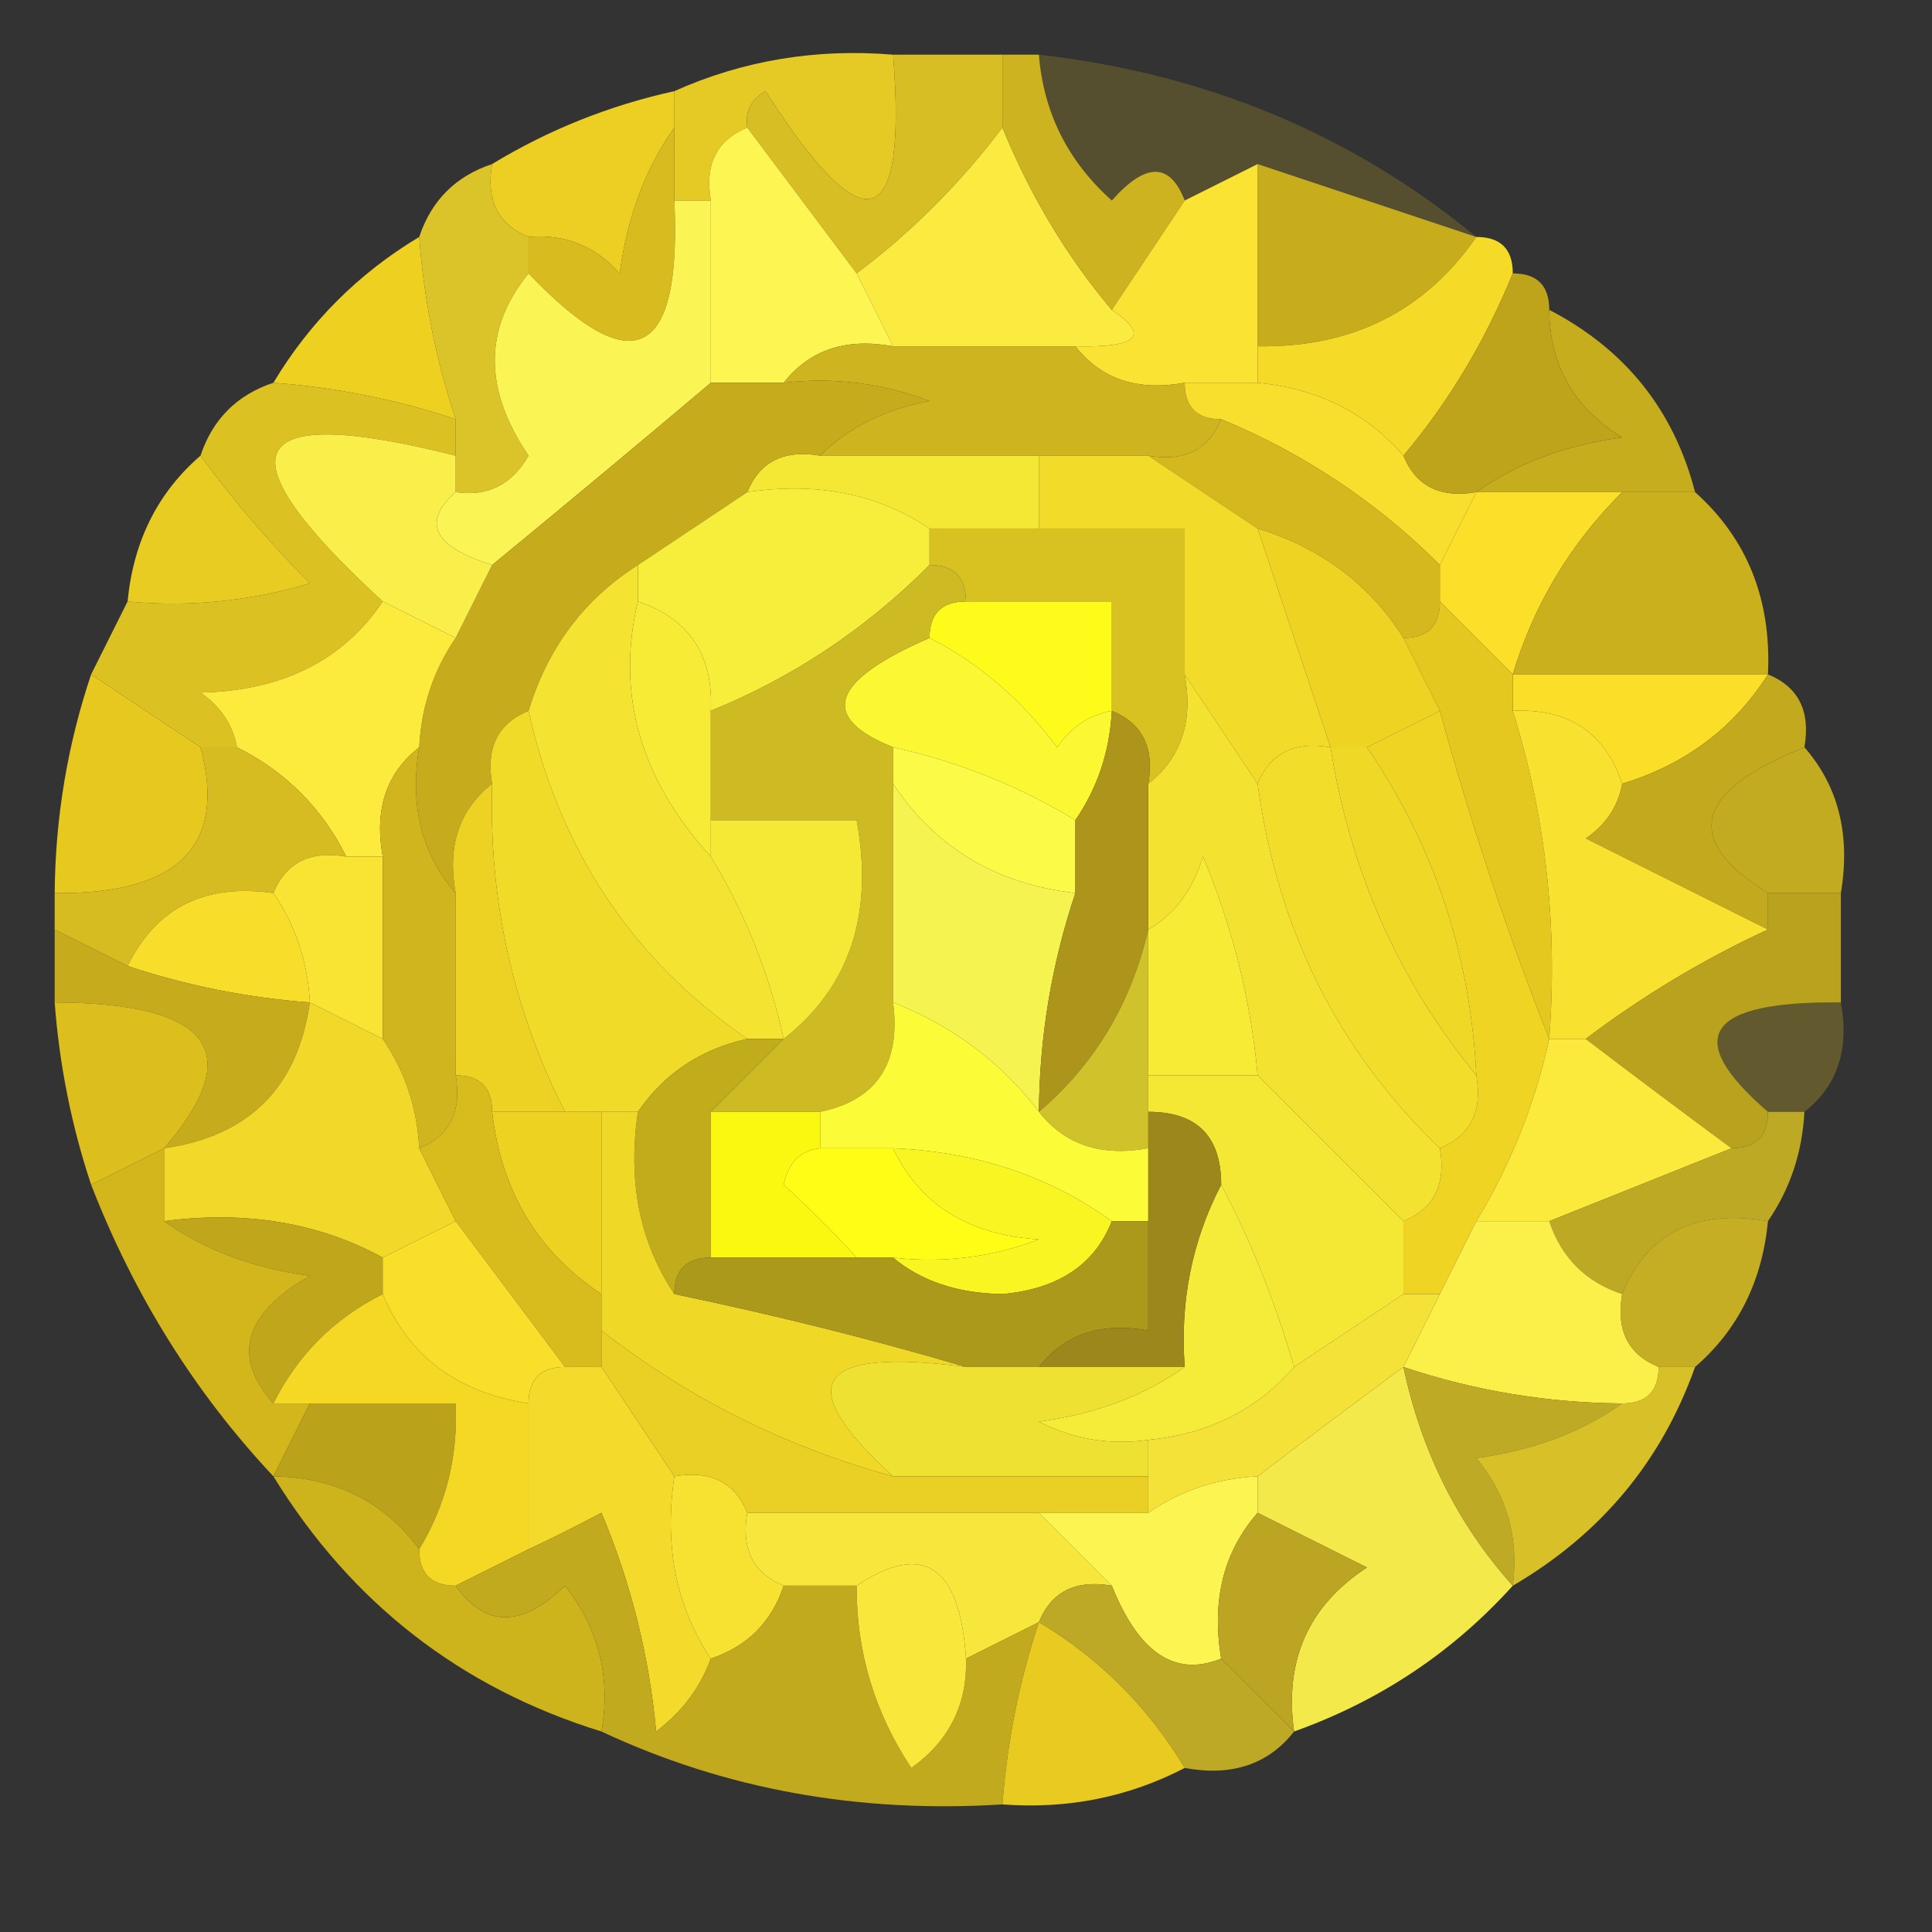 <?xml version="1.0" encoding="UTF-8"?>
<!DOCTYPE svg PUBLIC "-//W3C//DTD SVG 1.1//EN" "http://www.w3.org/Graphics/SVG/1.1/DTD/svg11.dtd">
<svg xmlns="http://www.w3.org/2000/svg" version="1.1" width="53px" height="53px" style="shape-rendering:geometricPrecision; text-rendering:geometricPrecision; image-rendering:optimizeQuality; fill-rule:evenodd; clip-rule:evenodd" xmlns:xlink="http://www.w3.org/1999/xlink">
<rect width="100%" height="100%" fill="#333333" stroke="none"/>
<g><path style="opacity:1" fill="#e5c924" d="M 24.5,1.5 C 24.89,6.422 23.723,6.756 21,2.5C 20.601,2.728 20.435,3.062 20.5,3.5C 19.662,3.842 19.328,4.508 19.5,5.5C 19.167,5.5 18.833,5.5 18.5,5.5C 18.5,4.833 18.5,4.167 18.5,3.5C 18.5,3.167 18.5,2.833 18.5,2.5C 20.379,1.659 22.379,1.325 24.5,1.5 Z"/></g>
<g><path style="opacity:0.204" fill="#d8bd1e" d="M 28.5,1.5 C 33.087,2.021 37.087,3.688 40.5,6.5C 38.5,5.833 36.5,5.167 34.5,4.5C 33.833,4.833 33.167,5.167 32.5,5.5C 32.095,4.45 31.429,4.45 30.5,5.5C 29.295,4.423 28.628,3.09 28.5,1.5 Z"/></g>
<g><path style="opacity:1" fill="#eccf22" d="M 18.5,2.5 C 18.5,2.833 18.5,3.167 18.5,3.5C 17.71,4.609 17.21,5.942 17,7.5C 16.329,6.748 15.496,6.414 14.5,6.5C 13.662,6.158 13.328,5.492 13.5,4.5C 15.05,3.559 16.716,2.893 18.5,2.5 Z"/></g>
<g><path style="opacity:1" fill="#d7be24" d="M 24.5,1.5 C 25.5,1.5 26.5,1.5 27.5,1.5C 27.5,2.167 27.5,2.833 27.5,3.5C 26.333,5.041 25,6.375 23.5,7.5C 22.5,6.167 21.5,4.833 20.5,3.5C 20.435,3.062 20.601,2.728 21,2.5C 23.723,6.756 24.89,6.422 24.5,1.5 Z"/></g>
<g><path style="opacity:1" fill="#c7ad1c" d="M 34.5,4.5 C 36.5,5.167 38.5,5.833 40.5,6.5C 39.089,8.539 37.089,9.539 34.5,9.5C 34.5,7.833 34.5,6.167 34.5,4.5 Z"/></g>
<g><path style="opacity:1" fill="#fbeb40" d="M 27.5,3.5 C 28.263,5.368 29.263,7.035 30.5,8.5C 31.557,9.206 31.224,9.539 29.5,9.5C 27.833,9.5 26.167,9.5 24.5,9.5C 24.167,8.833 23.833,8.167 23.5,7.5C 25,6.375 26.333,5.041 27.5,3.5 Z"/></g>
<g><path style="opacity:1" fill="#cdb31f" d="M 27.5,1.5 C 27.833,1.5 28.167,1.5 28.5,1.5C 28.628,3.09 29.295,4.423 30.5,5.5C 31.429,4.45 32.095,4.45 32.5,5.5C 31.833,6.5 31.167,7.5 30.5,8.5C 29.263,7.035 28.263,5.368 27.5,3.5C 27.5,2.833 27.5,2.167 27.5,1.5 Z"/></g>
<g><path style="opacity:1" fill="#d8bb1e" d="M 18.5,3.5 C 18.5,4.167 18.5,4.833 18.5,5.5C 18.702,9.845 17.369,10.512 14.5,7.5C 14.5,7.167 14.5,6.833 14.5,6.5C 15.496,6.414 16.329,6.748 17,7.5C 17.21,5.942 17.71,4.609 18.5,3.5 Z"/></g>
<g><path style="opacity:1" fill="#fae332" d="M 34.5,4.5 C 34.5,6.167 34.5,7.833 34.5,9.5C 34.5,9.833 34.5,10.167 34.5,10.5C 33.833,10.5 33.167,10.5 32.5,10.5C 31.209,10.737 30.209,10.404 29.5,9.5C 31.224,9.539 31.557,9.206 30.5,8.5C 31.167,7.5 31.833,6.5 32.5,5.5C 33.167,5.167 33.833,4.833 34.5,4.5 Z"/></g>
<g><path style="opacity:1" fill="#eed021" d="M 11.5,6.5 C 11.629,8.216 11.962,9.883 12.5,11.5C 10.883,10.962 9.216,10.629 7.5,10.5C 8.5,8.833 9.833,7.5 11.5,6.5 Z"/></g>
<g><path style="opacity:1" fill="#fdf551" d="M 20.5,3.5 C 21.5,4.833 22.5,6.167 23.5,7.5C 23.833,8.167 24.167,8.833 24.5,9.5C 23.209,9.263 22.209,9.596 21.5,10.5C 20.833,10.5 20.167,10.5 19.5,10.5C 19.5,8.833 19.5,7.167 19.5,5.5C 19.328,4.508 19.662,3.842 20.5,3.5 Z"/></g>
<g><path style="opacity:1" fill="#dac42a" d="M 13.5,4.5 C 13.328,5.492 13.662,6.158 14.5,6.5C 14.5,6.833 14.5,7.167 14.5,7.5C 13.265,9.017 13.265,10.684 14.5,12.5C 14.043,13.297 13.376,13.631 12.5,13.5C 12.5,13.167 12.5,12.833 12.5,12.5C 12.5,12.167 12.5,11.833 12.5,11.5C 11.962,9.883 11.629,8.216 11.5,6.5C 11.833,5.5 12.5,4.833 13.5,4.5 Z"/></g>
<g><path style="opacity:1" fill="#faf454" d="M 18.5,5.5 C 18.833,5.5 19.167,5.5 19.5,5.5C 19.5,7.167 19.5,8.833 19.5,10.5C 17.54,12.156 15.54,13.823 13.5,15.5C 11.895,14.994 11.561,14.327 12.5,13.5C 13.376,13.631 14.043,13.297 14.5,12.5C 13.265,10.684 13.265,9.017 14.5,7.5C 17.369,10.512 18.702,9.845 18.5,5.5 Z"/></g>
<g><path style="opacity:0.91" fill="#d3b81c" d="M 42.5,8.5 C 44.587,9.585 45.92,11.251 46.5,13.5C 45.833,13.5 45.167,13.5 44.5,13.5C 43.167,13.5 41.833,13.5 40.5,13.5C 41.608,12.71 42.942,12.21 44.5,12C 43.177,11.184 42.511,10.017 42.5,8.5 Z"/></g>
<g><path style="opacity:1" fill="#ceb520" d="M 21.5,10.5 C 22.209,9.596 23.209,9.263 24.5,9.5C 26.167,9.5 27.833,9.5 29.5,9.5C 30.209,10.404 31.209,10.737 32.5,10.5C 32.5,11.167 32.833,11.5 33.5,11.5C 33.158,12.338 32.492,12.672 31.5,12.5C 30.5,12.5 29.5,12.5 28.5,12.5C 26.5,12.5 24.5,12.5 22.5,12.5C 23.262,11.732 24.262,11.232 25.5,11C 24.207,10.51 22.873,10.343 21.5,10.5 Z"/></g>
<g><path style="opacity:1" fill="#f8df2d" d="M 32.5,10.5 C 33.167,10.5 33.833,10.5 34.5,10.5C 36.153,10.66 37.486,11.326 38.5,12.5C 38.842,13.338 39.508,13.672 40.5,13.5C 40.167,14.167 39.833,14.833 39.5,15.5C 37.772,13.774 35.772,12.441 33.5,11.5C 32.833,11.5 32.5,11.167 32.5,10.5 Z"/></g>
<g><path style="opacity:1" fill="#f5da28" d="M 40.5,6.5 C 41.167,6.5 41.5,6.833 41.5,7.5C 40.737,9.368 39.737,11.035 38.5,12.5C 37.486,11.326 36.153,10.66 34.5,10.5C 34.5,10.167 34.5,9.833 34.5,9.5C 37.089,9.539 39.089,8.539 40.5,6.5 Z"/></g>
<g><path style="opacity:1" fill="#dbc122" d="M 7.5,10.5 C 9.216,10.629 10.883,10.962 12.5,11.5C 12.5,11.833 12.5,12.167 12.5,12.5C 6.652,11.024 5.986,12.357 10.5,16.5C 9.411,18.117 7.744,18.95 5.5,19C 6.056,19.383 6.389,19.883 6.5,20.5C 6.167,20.5 5.833,20.5 5.5,20.5C 4.5,19.833 3.5,19.167 2.5,18.5C 2.833,17.833 3.167,17.167 3.5,16.5C 5.199,16.66 6.866,16.494 8.5,16C 7.364,14.855 6.364,13.688 5.5,12.5C 5.833,11.5 6.5,10.833 7.5,10.5 Z"/></g>
<g><path style="opacity:1" fill="#bda41b" d="M 41.5,7.5 C 42.167,7.5 42.5,7.833 42.5,8.5C 42.511,10.017 43.177,11.184 44.5,12C 42.942,12.21 41.608,12.71 40.5,13.5C 39.508,13.672 38.842,13.338 38.5,12.5C 39.737,11.035 40.737,9.368 41.5,7.5 Z"/></g>
<g><path style="opacity:1" fill="#f5e835" d="M 20.5,13.5 C 20.842,12.662 21.508,12.328 22.5,12.5C 24.5,12.5 26.5,12.5 28.5,12.5C 28.5,13.167 28.5,13.833 28.5,14.5C 27.5,14.5 26.5,14.5 25.5,14.5C 24.081,13.549 22.415,13.216 20.5,13.5 Z"/></g>
<g><path style="opacity:1" fill="#d4b81d" d="M 33.5,11.5 C 35.772,12.441 37.772,13.774 39.5,15.5C 39.5,15.833 39.5,16.167 39.5,16.5C 39.5,17.167 39.167,17.5 38.5,17.5C 37.564,16.026 36.23,15.026 34.5,14.5C 33.5,13.833 32.5,13.167 31.5,12.5C 32.492,12.672 33.158,12.338 33.5,11.5 Z"/></g>
<g><path style="opacity:1" fill="#c6ac1c" d="M 19.5,10.5 C 20.167,10.5 20.833,10.5 21.5,10.5C 22.873,10.343 24.207,10.51 25.5,11C 24.262,11.232 23.262,11.732 22.5,12.5C 21.508,12.328 20.842,12.662 20.5,13.5C 19.5,14.167 18.5,14.833 17.5,15.5C 16.026,16.436 15.026,17.77 14.5,19.5C 13.662,19.842 13.328,20.508 13.5,21.5C 12.596,22.209 12.263,23.209 12.5,24.5C 11.566,23.432 11.232,22.099 11.5,20.5C 11.557,19.391 11.89,18.391 12.5,17.5C 12.833,16.833 13.167,16.167 13.5,15.5C 15.54,13.823 17.54,12.156 19.5,10.5 Z"/></g>
<g><path style="opacity:1" fill="#fbdf28" d="M 40.5,13.5 C 41.833,13.5 43.167,13.5 44.5,13.5C 43.075,14.922 42.075,16.589 41.5,18.5C 40.833,17.833 40.167,17.167 39.5,16.5C 39.5,16.167 39.5,15.833 39.5,15.5C 39.833,14.833 40.167,14.167 40.5,13.5 Z"/></g>
<g><path style="opacity:1" fill="#faef4a" d="M 12.5,12.5 C 12.5,12.833 12.5,13.167 12.5,13.5C 11.561,14.327 11.895,14.994 13.5,15.5C 13.167,16.167 12.833,16.833 12.5,17.5C 11.833,17.167 11.167,16.833 10.5,16.5C 5.986,12.357 6.652,11.024 12.5,12.5 Z"/></g>
<g><path style="opacity:1" fill="#f6ee3a" d="M 20.5,13.5 C 22.415,13.216 24.081,13.549 25.5,14.5C 25.5,14.833 25.5,15.167 25.5,15.5C 23.754,17.252 21.754,18.585 19.5,19.5C 19.573,17.973 18.906,16.973 17.5,16.5C 17.5,16.167 17.5,15.833 17.5,15.5C 18.5,14.833 19.5,14.167 20.5,13.5 Z"/></g>
<g><path style="opacity:1" fill="#d7c221" d="M 25.5,15.5 C 25.5,15.167 25.5,14.833 25.5,14.5C 26.5,14.5 27.5,14.5 28.5,14.5C 29.833,14.5 31.167,14.5 32.5,14.5C 32.5,15.833 32.5,17.167 32.5,18.5C 32.737,19.791 32.404,20.791 31.5,21.5C 31.672,20.508 31.338,19.842 30.5,19.5C 30.5,18.5 30.5,17.5 30.5,16.5C 29.167,16.5 27.833,16.5 26.5,16.5C 26.5,15.833 26.167,15.5 25.5,15.5 Z"/></g>
<g><path style="opacity:0.965" fill="#efd122" d="M 5.5,12.5 C 6.364,13.688 7.364,14.855 8.5,16C 6.866,16.494 5.199,16.66 3.5,16.5C 3.66,14.847 4.326,13.514 5.5,12.5 Z"/></g>
<g><path style="opacity:1" fill="#cab01d" d="M 44.5,13.5 C 45.167,13.5 45.833,13.5 46.5,13.5C 47.931,14.78 48.598,16.447 48.5,18.5C 46.167,18.5 43.833,18.5 41.5,18.5C 42.075,16.589 43.075,14.922 44.5,13.5 Z"/></g>
<g><path style="opacity:1" fill="#f2dc29" d="M 28.5,12.5 C 29.5,12.5 30.5,12.5 31.5,12.5C 32.5,13.167 33.5,13.833 34.5,14.5C 35.167,16.5 35.833,18.5 36.5,20.5C 35.508,20.328 34.842,20.662 34.5,21.5C 33.833,20.5 33.167,19.5 32.5,18.5C 32.5,17.167 32.5,15.833 32.5,14.5C 31.167,14.5 29.833,14.5 28.5,14.5C 28.5,13.833 28.5,13.167 28.5,12.5 Z"/></g>
<g><path style="opacity:1" fill="#f7eb35" d="M 17.5,16.5 C 18.906,16.973 19.573,17.973 19.5,19.5C 19.5,20.5 19.5,21.5 19.5,22.5C 19.5,22.833 19.5,23.167 19.5,23.5C 17.561,21.37 16.894,19.037 17.5,16.5 Z"/></g>
<g><path style="opacity:1" fill="#fefb1b" d="M 26.5,16.5 C 27.833,16.5 29.167,16.5 30.5,16.5C 30.5,17.5 30.5,18.5 30.5,19.5C 29.883,19.611 29.383,19.944 29,20.5C 28.015,19.186 26.848,18.186 25.5,17.5C 25.5,16.833 25.833,16.5 26.5,16.5 Z"/></g>
<g><path style="opacity:1" fill="#fcea3d" d="M 10.5,16.5 C 11.167,16.833 11.833,17.167 12.5,17.5C 11.89,18.391 11.557,19.391 11.5,20.5C 10.596,21.209 10.263,22.209 10.5,23.5C 10.167,23.5 9.833,23.5 9.5,23.5C 8.833,22.167 7.833,21.167 6.5,20.5C 6.389,19.883 6.056,19.383 5.5,19C 7.744,18.95 9.411,18.117 10.5,16.5 Z"/></g>
<g><path style="opacity:1" fill="#fbf833" d="M 25.5,17.5 C 26.848,18.186 28.015,19.186 29,20.5C 29.383,19.944 29.883,19.611 30.5,19.5C 30.443,20.609 30.11,21.609 29.5,22.5C 27.951,21.559 26.284,20.892 24.5,20.5C 22.45,19.678 22.784,18.678 25.5,17.5 Z"/></g>
<g><path style="opacity:1" fill="#efd323" d="M 34.5,14.5 C 36.23,15.026 37.564,16.026 38.5,17.5C 38.833,18.167 39.167,18.833 39.5,19.5C 38.833,19.833 38.167,20.167 37.5,20.5C 37.167,20.5 36.833,20.5 36.5,20.5C 35.833,18.5 35.167,16.5 34.5,14.5 Z"/></g>
<g><path style="opacity:1" fill="#fbde27" d="M 41.5,19.5 C 41.5,19.167 41.5,18.833 41.5,18.5C 43.833,18.5 46.167,18.5 48.5,18.5C 47.564,19.974 46.23,20.974 44.5,21.5C 44.027,20.094 43.027,19.427 41.5,19.5 Z"/></g>
<g><path style="opacity:1" fill="#efd424" d="M 39.5,19.5 C 40.36,22.632 41.36,25.632 42.5,28.5C 42.108,30.284 41.441,31.951 40.5,33.5C 40.167,34.167 39.833,34.833 39.5,35.5C 39.167,35.5 38.833,35.5 38.5,35.5C 38.5,34.833 38.5,34.167 38.5,33.5C 39.338,33.158 39.672,32.492 39.5,31.5C 40.338,31.158 40.672,30.492 40.5,29.5C 40.336,26.183 39.336,23.183 37.5,20.5C 38.167,20.167 38.833,19.833 39.5,19.5 Z"/></g>
<g><path style="opacity:1" fill="#e6c81e" d="M 2.5,18.5 C 3.5,19.167 4.5,19.833 5.5,20.5C 6.227,23.203 4.893,24.536 1.5,24.5C 1.517,22.435 1.85,20.435 2.5,18.5 Z"/></g>
<g><path style="opacity:1" fill="#d6bb21" d="M 5.5,20.5 C 5.833,20.5 6.167,20.5 6.5,20.5C 7.833,21.167 8.833,22.167 9.5,23.5C 8.508,23.328 7.842,23.662 7.5,24.5C 5.62,24.229 4.287,24.896 3.5,26.5C 2.833,26.167 2.167,25.833 1.5,25.5C 1.5,25.167 1.5,24.833 1.5,24.5C 4.893,24.536 6.227,23.203 5.5,20.5 Z"/></g>
<g><path style="opacity:1" fill="#cebb24" d="M 25.5,15.5 C 26.167,15.5 26.5,15.833 26.5,16.5C 25.833,16.5 25.5,16.833 25.5,17.5C 22.784,18.678 22.45,19.678 24.5,20.5C 24.5,20.833 24.5,21.167 24.5,21.5C 24.5,23.5 24.5,25.5 24.5,27.5C 24.715,29.179 24.048,30.179 22.5,30.5C 21.5,30.5 20.5,30.5 19.5,30.5C 20.167,29.833 20.833,29.167 21.5,28.5C 23.308,27.082 23.975,25.082 23.5,22.5C 22.167,22.5 20.833,22.5 19.5,22.5C 19.5,21.5 19.5,20.5 19.5,19.5C 21.754,18.585 23.754,17.252 25.5,15.5 Z"/></g>
<g><path style="opacity:1" fill="#f2dd2b" d="M 36.5,20.5 C 37.042,23.912 38.375,26.912 40.5,29.5C 40.672,30.492 40.338,31.158 39.5,31.5C 36.709,28.832 35.042,25.498 34.5,21.5C 34.842,20.662 35.508,20.328 36.5,20.5 Z"/></g>
<g><path style="opacity:1" fill="#f0d827" d="M 36.5,20.5 C 36.833,20.5 37.167,20.5 37.5,20.5C 39.336,23.183 40.336,26.183 40.5,29.5C 38.375,26.912 37.042,23.912 36.5,20.5 Z"/></g>
<g><path style="opacity:0.821" fill="#e2c51e" d="M 49.5,20.5 C 50.434,21.568 50.768,22.901 50.5,24.5C 49.833,24.5 49.167,24.5 48.5,24.5C 46.145,23.042 46.478,21.709 49.5,20.5 Z"/></g>
<g><path style="opacity:1" fill="#f1db29" d="M 14.5,19.5 C 15.357,23.34 17.357,26.34 20.5,28.5C 19.222,28.782 18.222,29.449 17.5,30.5C 17.167,30.5 16.833,30.5 16.5,30.5C 16.167,30.5 15.833,30.5 15.5,30.5C 14.071,27.692 13.405,24.692 13.5,21.5C 13.328,20.508 13.662,19.842 14.5,19.5 Z"/></g>
<g><path style="opacity:1" fill="#f4e330" d="M 17.5,15.5 C 17.5,15.833 17.5,16.167 17.5,16.5C 16.894,19.037 17.561,21.37 19.5,23.5C 20.441,25.049 21.108,26.716 21.5,28.5C 21.167,28.5 20.833,28.5 20.5,28.5C 17.357,26.34 15.357,23.34 14.5,19.5C 15.026,17.77 16.026,16.436 17.5,15.5 Z"/></g>
<g><path style="opacity:1" fill="#fbfa47" d="M 24.5,21.5 C 24.5,21.167 24.5,20.833 24.5,20.5C 26.284,20.892 27.951,21.559 29.5,22.5C 29.5,23.167 29.5,23.833 29.5,24.5C 27.326,24.25 25.659,23.25 24.5,21.5 Z"/></g>
<g><path style="opacity:1" fill="#c2a91d" d="M 48.5,18.5 C 49.338,18.842 49.672,19.508 49.5,20.5C 46.478,21.709 46.145,23.042 48.5,24.5C 48.5,24.833 48.5,25.167 48.5,25.5C 46.86,24.68 45.193,23.847 43.5,23C 44.056,22.617 44.389,22.117 44.5,21.5C 46.23,20.974 47.564,19.974 48.5,18.5 Z"/></g>
<g><path style="opacity:1" fill="#f5e936" d="M 19.5,22.5 C 20.833,22.5 22.167,22.5 23.5,22.5C 23.975,25.082 23.308,27.082 21.5,28.5C 21.108,26.716 20.441,25.049 19.5,23.5C 19.5,23.167 19.5,22.833 19.5,22.5 Z"/></g>
<g><path style="opacity:1" fill="#f3e22f" d="M 32.5,18.5 C 33.167,19.5 33.833,20.5 34.5,21.5C 35.042,25.498 36.709,28.832 39.5,31.5C 39.672,32.492 39.338,33.158 38.5,33.5C 37.167,32.167 35.833,30.833 34.5,29.5C 34.313,27.436 33.813,25.436 33,23.5C 32.722,24.416 32.222,25.082 31.5,25.5C 31.5,24.167 31.5,22.833 31.5,21.5C 32.404,20.791 32.737,19.791 32.5,18.5 Z"/></g>
<g><path style="opacity:1" fill="#f8eb35" d="M 34.5,29.5 C 33.5,29.5 32.5,29.5 31.5,29.5C 31.5,28.167 31.5,26.833 31.5,25.5C 32.222,25.082 32.722,24.416 33,23.5C 33.813,25.436 34.313,27.436 34.5,29.5 Z"/></g>
<g><path style="opacity:1" fill="#e4c820" d="M 39.5,16.5 C 40.167,17.167 40.833,17.833 41.5,18.5C 41.5,18.833 41.5,19.167 41.5,19.5C 42.403,22.392 42.736,25.392 42.5,28.5C 41.36,25.632 40.36,22.632 39.5,19.5C 39.167,18.833 38.833,18.167 38.5,17.5C 39.167,17.5 39.5,17.167 39.5,16.5 Z"/></g>
<g><path style="opacity:1" fill="#f8de2b" d="M 7.5,24.5 C 8.11,25.391 8.443,26.391 8.5,27.5C 6.784,27.371 5.117,27.038 3.5,26.5C 4.287,24.896 5.62,24.229 7.5,24.5 Z"/></g>
<g><path style="opacity:1" fill="#fae433" d="M 9.5,23.5 C 9.833,23.5 10.167,23.5 10.5,23.5C 10.5,25.167 10.5,26.833 10.5,28.5C 9.833,28.167 9.167,27.833 8.5,27.5C 8.443,26.391 8.11,25.391 7.5,24.5C 7.842,23.662 8.508,23.328 9.5,23.5 Z"/></g>
<g><path style="opacity:1" fill="#d0b51e" d="M 11.5,20.5 C 11.232,22.099 11.566,23.432 12.5,24.5C 12.5,26.167 12.5,27.833 12.5,29.5C 12.672,30.492 12.338,31.158 11.5,31.5C 11.443,30.391 11.11,29.391 10.5,28.5C 10.5,26.833 10.5,25.167 10.5,23.5C 10.263,22.209 10.596,21.209 11.5,20.5 Z"/></g>
<g><path style="opacity:1" fill="#f5f350" d="M 24.5,21.5 C 25.659,23.25 27.326,24.25 29.5,24.5C 28.851,26.435 28.517,28.435 28.5,30.5C 27.474,29.147 26.14,28.147 24.5,27.5C 24.5,25.5 24.5,23.5 24.5,21.5 Z"/></g>
<g><path style="opacity:1" fill="#f9e12f" d="M 41.5,19.5 C 43.027,19.427 44.027,20.094 44.5,21.5C 44.389,22.117 44.056,22.617 43.5,23C 45.193,23.847 46.86,24.68 48.5,25.5C 46.739,26.313 45.072,27.313 43.5,28.5C 43.167,28.5 42.833,28.5 42.5,28.5C 42.736,25.392 42.403,22.392 41.5,19.5 Z"/></g>
<g><path style="opacity:1" fill="#edd223" d="M 13.5,21.5 C 13.405,24.692 14.071,27.692 15.5,30.5C 14.833,30.5 14.167,30.5 13.5,30.5C 13.5,29.833 13.167,29.5 12.5,29.5C 12.5,27.833 12.5,26.167 12.5,24.5C 12.263,23.209 12.596,22.209 13.5,21.5 Z"/></g>
<g><path style="opacity:1" fill="#c6ac1c" d="M 1.5,25.5 C 2.167,25.833 2.833,26.167 3.5,26.5C 5.117,27.038 6.784,27.371 8.5,27.5C 8.167,29.833 6.833,31.167 4.5,31.5C 6.785,28.849 5.785,27.516 1.5,27.5C 1.5,26.833 1.5,26.167 1.5,25.5 Z"/></g>
<g><path style="opacity:1" fill="#ac951a" d="M 30.5,19.5 C 31.338,19.842 31.672,20.508 31.5,21.5C 31.5,22.833 31.5,24.167 31.5,25.5C 31.028,27.531 30.028,29.198 28.5,30.5C 28.517,28.435 28.851,26.435 29.5,24.5C 29.5,23.833 29.5,23.167 29.5,22.5C 30.11,21.609 30.443,20.609 30.5,19.5 Z"/></g>
<g><path style="opacity:1" fill="#b9a31e" d="M 48.5,24.5 C 49.167,24.5 49.833,24.5 50.5,24.5C 50.5,25.5 50.5,26.5 50.5,27.5C 46.8,27.46 46.133,28.46 48.5,30.5C 48.5,31.167 48.167,31.5 47.5,31.5C 46.128,30.488 44.795,29.488 43.5,28.5C 45.072,27.313 46.739,26.313 48.5,25.5C 48.5,25.167 48.5,24.833 48.5,24.5 Z"/></g>
<g><path style="opacity:1" fill="#dcbf1d" d="M 1.5,27.5 C 5.785,27.516 6.785,28.849 4.5,31.5C 3.833,31.833 3.167,32.167 2.5,32.5C 1.962,30.883 1.629,29.216 1.5,27.5 Z"/></g>
<g><path style="opacity:1" fill="#f2d828" d="M 8.5,27.5 C 9.167,27.833 9.833,28.167 10.5,28.5C 11.11,29.391 11.443,30.391 11.5,31.5C 11.833,32.167 12.167,32.833 12.5,33.5C 11.833,33.833 11.167,34.167 10.5,34.5C 8.735,33.539 6.735,33.205 4.5,33.5C 4.5,32.833 4.5,32.167 4.5,31.5C 6.833,31.167 8.167,29.833 8.5,27.5 Z"/></g>
<g><path style="opacity:0.256" fill="#eacd20" d="M 50.5,27.5 C 50.737,28.791 50.404,29.791 49.5,30.5C 49.167,30.5 48.833,30.5 48.5,30.5C 46.133,28.46 46.8,27.46 50.5,27.5 Z"/></g>
<g><path style="opacity:1" fill="#d0c22b" d="M 31.5,25.5 C 31.5,26.833 31.5,28.167 31.5,29.5C 31.5,29.833 31.5,30.167 31.5,30.5C 31.5,30.833 31.5,31.167 31.5,31.5C 30.209,31.737 29.209,31.404 28.5,30.5C 30.028,29.198 31.028,27.531 31.5,25.5 Z"/></g>
<g><path style="opacity:1" fill="#f4e834" d="M 31.5,30.5 C 31.5,30.167 31.5,29.833 31.5,29.5C 32.5,29.5 33.5,29.5 34.5,29.5C 35.833,30.833 37.167,32.167 38.5,33.5C 38.5,34.167 38.5,34.833 38.5,35.5C 37.5,36.167 36.5,36.833 35.5,37.5C 34.976,35.694 34.309,34.028 33.5,32.5C 33.5,31.167 32.833,30.5 31.5,30.5 Z"/></g>
<g><path style="opacity:1" fill="#eed222" d="M 13.5,30.5 C 14.167,30.5 14.833,30.5 15.5,30.5C 15.833,30.5 16.167,30.5 16.5,30.5C 16.5,32.167 16.5,33.833 16.5,35.5C 14.75,34.341 13.75,32.674 13.5,30.5 Z"/></g>
<g><path style="opacity:1" fill="#fcfb37" d="M 24.5,27.5 C 26.14,28.147 27.474,29.147 28.5,30.5C 29.209,31.404 30.209,31.737 31.5,31.5C 31.5,32.167 31.5,32.833 31.5,33.5C 31.167,33.5 30.833,33.5 30.5,33.5C 28.786,32.262 26.786,31.595 24.5,31.5C 23.833,31.5 23.167,31.5 22.5,31.5C 22.5,31.167 22.5,30.833 22.5,30.5C 24.048,30.179 24.715,29.179 24.5,27.5 Z"/></g>
<g><path style="opacity:1" fill="#fbea3c" d="M 42.5,28.5 C 42.833,28.5 43.167,28.5 43.5,28.5C 44.795,29.488 46.128,30.488 47.5,31.5C 45.833,32.167 44.167,32.833 42.5,33.5C 41.833,33.5 41.167,33.5 40.5,33.5C 41.441,31.951 42.108,30.284 42.5,28.5 Z"/></g>
<g><path style="opacity:1" fill="#c1ac1c" d="M 20.5,28.5 C 20.833,28.5 21.167,28.5 21.5,28.5C 20.833,29.167 20.167,29.833 19.5,30.5C 19.5,31.833 19.5,33.167 19.5,34.5C 18.833,34.5 18.5,34.833 18.5,35.5C 17.549,34.081 17.215,32.415 17.5,30.5C 18.222,29.449 19.222,28.782 20.5,28.5 Z"/></g>
<g><path style="opacity:1" fill="#faf710" d="M 19.5,30.5 C 20.5,30.5 21.5,30.5 22.5,30.5C 22.5,30.833 22.5,31.167 22.5,31.5C 21.957,31.56 21.624,31.893 21.5,32.5C 22.243,33.182 22.909,33.849 23.5,34.5C 22.167,34.5 20.833,34.5 19.5,34.5C 19.5,33.167 19.5,31.833 19.5,30.5 Z"/></g>
<g><path style="opacity:1" fill="#fffc16" d="M 22.5,31.5 C 23.167,31.5 23.833,31.5 24.5,31.5C 25.23,33.045 26.563,33.878 28.5,34C 27.207,34.49 25.873,34.657 24.5,34.5C 24.167,34.5 23.833,34.5 23.5,34.5C 22.909,33.849 22.243,33.182 21.5,32.5C 21.624,31.893 21.957,31.56 22.5,31.5 Z"/></g>
<g><path style="opacity:1" fill="#f9f523" d="M 24.5,31.5 C 26.786,31.595 28.786,32.262 30.5,33.5C 30.03,34.694 29.03,35.36 27.5,35.5C 26.274,35.48 25.274,35.147 24.5,34.5C 25.873,34.657 27.207,34.49 28.5,34C 26.563,33.878 25.23,33.045 24.5,31.5 Z"/></g>
<g><path style="opacity:1" fill="#bea924" d="M 48.5,30.5 C 48.833,30.5 49.167,30.5 49.5,30.5C 49.443,31.609 49.11,32.609 48.5,33.5C 46.517,33.157 45.183,33.824 44.5,35.5C 43.5,35.167 42.833,34.5 42.5,33.5C 44.167,32.833 45.833,32.167 47.5,31.5C 48.167,31.5 48.5,31.167 48.5,30.5 Z"/></g>
<g><path style="opacity:1" fill="#bfa61b" d="M 4.5,33.5 C 6.735,33.205 8.735,33.539 10.5,34.5C 10.5,34.833 10.5,35.167 10.5,35.5C 9.167,36.167 8.167,37.167 7.5,38.5C 6.355,37.207 6.689,36.041 8.5,35C 6.942,34.79 5.609,34.29 4.5,33.5 Z"/></g>
<g><path style="opacity:1" fill="#d8bc1d" d="M 12.5,29.5 C 13.167,29.5 13.5,29.833 13.5,30.5C 13.75,32.674 14.75,34.341 16.5,35.5C 16.5,35.833 16.5,36.167 16.5,36.5C 16.5,36.833 16.5,37.167 16.5,37.5C 16.167,37.5 15.833,37.5 15.5,37.5C 14.5,36.167 13.5,34.833 12.5,33.5C 12.167,32.833 11.833,32.167 11.5,31.5C 12.338,31.158 12.672,30.492 12.5,29.5 Z"/></g>
<g><path style="opacity:1" fill="#f0d827" d="M 16.5,30.5 C 16.833,30.5 17.167,30.5 17.5,30.5C 17.215,32.415 17.549,34.081 18.5,35.5C 21.28,36.078 23.947,36.745 26.5,37.5C 22.36,36.956 21.694,37.956 24.5,40.5C 21.55,39.692 18.883,38.358 16.5,36.5C 16.5,36.167 16.5,35.833 16.5,35.5C 16.5,33.833 16.5,32.167 16.5,30.5 Z"/></g>
<g><path style="opacity:1" fill="#f5ec39" d="M 33.5,32.5 C 34.309,34.028 34.976,35.694 35.5,37.5C 34.486,38.674 33.153,39.34 31.5,39.5C 30.448,39.65 29.448,39.483 28.5,39C 30.058,38.79 31.392,38.29 32.5,37.5C 32.366,35.709 32.699,34.042 33.5,32.5 Z"/></g>
<g><path style="opacity:1" fill="#fbf04a" d="M 40.5,33.5 C 41.167,33.5 41.833,33.5 42.5,33.5C 42.833,34.5 43.5,35.167 44.5,35.5C 44.328,36.492 44.662,37.158 45.5,37.5C 45.5,38.167 45.167,38.5 44.5,38.5C 42.435,38.483 40.435,38.15 38.5,37.5C 38.833,36.833 39.167,36.167 39.5,35.5C 39.833,34.833 40.167,34.167 40.5,33.5 Z"/></g>
<g><path style="opacity:0.855" fill="#dec322" d="M 48.5,33.5 C 48.34,35.153 47.674,36.486 46.5,37.5C 46.167,37.5 45.833,37.5 45.5,37.5C 44.662,37.158 44.328,36.492 44.5,35.5C 45.183,33.824 46.517,33.157 48.5,33.5 Z"/></g>
<g><path style="opacity:1" fill="#d2b61c" d="M 4.5,31.5 C 4.5,32.167 4.5,32.833 4.5,33.5C 5.609,34.29 6.942,34.79 8.5,35C 6.689,36.041 6.355,37.207 7.5,38.5C 7.833,38.5 8.167,38.5 8.5,38.5C 8.167,39.167 7.833,39.833 7.5,40.5C 5.347,38.206 3.68,35.54 2.5,32.5C 3.167,32.167 3.833,31.833 4.5,31.5 Z"/></g>
<g><path style="opacity:1" fill="#ab991c" d="M 30.5,33.5 C 30.833,33.5 31.167,33.5 31.5,33.5C 31.5,34.5 31.5,35.5 31.5,36.5C 30.209,36.263 29.209,36.596 28.5,37.5C 27.833,37.5 27.167,37.5 26.5,37.5C 23.947,36.745 21.28,36.078 18.5,35.5C 18.5,34.833 18.833,34.5 19.5,34.5C 20.833,34.5 22.167,34.5 23.5,34.5C 23.833,34.5 24.167,34.5 24.5,34.5C 25.274,35.147 26.274,35.48 27.5,35.5C 29.03,35.36 30.03,34.694 30.5,33.5 Z"/></g>
<g><path style="opacity:1" fill="#9b871b" d="M 31.5,30.5 C 32.833,30.5 33.5,31.167 33.5,32.5C 32.699,34.042 32.366,35.709 32.5,37.5C 31.167,37.5 29.833,37.5 28.5,37.5C 29.209,36.596 30.209,36.263 31.5,36.5C 31.5,35.5 31.5,34.5 31.5,33.5C 31.5,32.833 31.5,32.167 31.5,31.5C 31.5,31.167 31.5,30.833 31.5,30.5 Z"/></g>
<g><path style="opacity:1" fill="#f9de2a" d="M 12.5,33.5 C 13.5,34.833 14.5,36.167 15.5,37.5C 14.833,37.5 14.5,37.833 14.5,38.5C 12.545,38.201 11.211,37.201 10.5,35.5C 10.5,35.167 10.5,34.833 10.5,34.5C 11.167,34.167 11.833,33.833 12.5,33.5 Z"/></g>
<g><path style="opacity:1" fill="#f3da2b" d="M 15.5,37.5 C 15.833,37.5 16.167,37.5 16.5,37.5C 17.167,38.5 17.833,39.5 18.5,40.5C 18.215,42.415 18.549,44.081 19.5,45.5C 19.217,46.289 18.717,46.956 18,47.5C 17.808,45.423 17.308,43.423 16.5,41.5C 15.816,41.863 15.15,42.196 14.5,42.5C 14.5,41.167 14.5,39.833 14.5,38.5C 14.5,37.833 14.833,37.5 15.5,37.5 Z"/></g>
<g><path style="opacity:1" fill="#efe132" d="M 26.5,37.5 C 27.167,37.5 27.833,37.5 28.5,37.5C 29.833,37.5 31.167,37.5 32.5,37.5C 31.392,38.29 30.058,38.79 28.5,39C 29.448,39.483 30.448,39.65 31.5,39.5C 31.5,39.833 31.5,40.167 31.5,40.5C 29.167,40.5 26.833,40.5 24.5,40.5C 21.694,37.956 22.36,36.956 26.5,37.5 Z"/></g>
<g><path style="opacity:1" fill="#f3e94b" d="M 38.5,37.5 C 38.992,39.819 39.992,41.819 41.5,43.5C 39.852,45.326 37.852,46.66 35.5,47.5C 35.227,45.549 35.893,44.049 37.5,43C 36.473,42.487 35.473,41.987 34.5,41.5C 34.5,41.167 34.5,40.833 34.5,40.5C 35.795,39.512 37.128,38.512 38.5,37.5 Z"/></g>
<g><path style="opacity:1" fill="#bba21b" d="M 8.5,38.5 C 9.833,38.5 11.167,38.5 12.5,38.5C 12.567,39.959 12.234,41.292 11.5,42.5C 10.533,41.194 9.199,40.527 7.5,40.5C 7.833,39.833 8.167,39.167 8.5,38.5 Z"/></g>
<g><path style="opacity:1" fill="#f4e238" d="M 38.5,35.5 C 38.833,35.5 39.167,35.5 39.5,35.5C 39.167,36.167 38.833,36.833 38.5,37.5C 37.128,38.512 35.795,39.512 34.5,40.5C 33.391,40.557 32.391,40.89 31.5,41.5C 31.5,41.167 31.5,40.833 31.5,40.5C 31.5,40.167 31.5,39.833 31.5,39.5C 33.153,39.34 34.486,38.674 35.5,37.5C 36.5,36.833 37.5,36.167 38.5,35.5 Z"/></g>
<g><path style="opacity:1" fill="#bfaa25" d="M 38.5,37.5 C 40.435,38.15 42.435,38.483 44.5,38.5C 43.392,39.29 42.058,39.79 40.5,40C 41.337,41.011 41.67,42.178 41.5,43.5C 39.992,41.819 38.992,39.819 38.5,37.5 Z"/></g>
<g><path style="opacity:0.986" fill="#cfb41c" d="M 7.5,40.5 C 9.199,40.527 10.533,41.194 11.5,42.5C 11.5,43.167 11.833,43.5 12.5,43.5C 13.313,44.653 14.313,44.653 15.5,43.5C 16.429,44.689 16.762,46.022 16.5,47.5C 12.637,46.306 9.637,43.973 7.5,40.5 Z"/></g>
<g><path style="opacity:1" fill="#f8e231" d="M 18.5,40.5 C 19.492,40.328 20.158,40.662 20.5,41.5C 20.328,42.492 20.662,43.158 21.5,43.5C 21.167,44.5 20.5,45.167 19.5,45.5C 18.549,44.081 18.215,42.415 18.5,40.5 Z"/></g>
<g><path style="opacity:1" fill="#ead025" d="M 16.5,36.5 C 18.883,38.358 21.55,39.692 24.5,40.5C 26.833,40.5 29.167,40.5 31.5,40.5C 31.5,40.833 31.5,41.167 31.5,41.5C 30.5,41.5 29.5,41.5 28.5,41.5C 25.833,41.5 23.167,41.5 20.5,41.5C 20.158,40.662 19.492,40.328 18.5,40.5C 17.833,39.5 17.167,38.5 16.5,37.5C 16.5,37.167 16.5,36.833 16.5,36.5 Z"/></g>
<g><path style="opacity:0.894" fill="#ebd128" d="M 45.5,37.5 C 45.833,37.5 46.167,37.5 46.5,37.5C 45.581,40.089 43.914,42.089 41.5,43.5C 41.67,42.178 41.337,41.011 40.5,40C 42.058,39.79 43.392,39.29 44.5,38.5C 45.167,38.5 45.5,38.167 45.5,37.5 Z"/></g>
<g><path style="opacity:1" fill="#f5d823" d="M 10.5,35.5 C 11.211,37.201 12.545,38.201 14.5,38.5C 14.5,39.833 14.5,41.167 14.5,42.5C 13.833,42.833 13.167,43.167 12.5,43.5C 11.833,43.5 11.5,43.167 11.5,42.5C 12.234,41.292 12.567,39.959 12.5,38.5C 11.167,38.5 9.833,38.5 8.5,38.5C 8.167,38.5 7.833,38.5 7.5,38.5C 8.167,37.167 9.167,36.167 10.5,35.5 Z"/></g>
<g><path style="opacity:1" fill="#f7e63c" d="M 20.5,41.5 C 23.167,41.5 25.833,41.5 28.5,41.5C 29.167,42.167 29.833,42.833 30.5,43.5C 29.508,43.328 28.842,43.662 28.5,44.5C 27.833,44.833 27.167,45.167 26.5,45.5C 26.332,42.949 25.332,42.282 23.5,43.5C 22.833,43.5 22.167,43.5 21.5,43.5C 20.662,43.158 20.328,42.492 20.5,41.5 Z"/></g>
<g><path style="opacity:1" fill="#fbf451" d="M 34.5,40.5 C 34.5,40.833 34.5,41.167 34.5,41.5C 33.566,42.568 33.232,43.901 33.5,45.5C 32.242,46.016 31.242,45.35 30.5,43.5C 29.833,42.833 29.167,42.167 28.5,41.5C 29.5,41.5 30.5,41.5 31.5,41.5C 32.391,40.89 33.391,40.557 34.5,40.5 Z"/></g>
<g><path style="opacity:1" fill="#bba522" d="M 34.5,41.5 C 35.473,41.987 36.473,42.487 37.5,43C 35.893,44.049 35.227,45.549 35.5,47.5C 34.833,46.833 34.167,46.167 33.5,45.5C 33.232,43.901 33.566,42.568 34.5,41.5 Z"/></g>
<g><path style="opacity:1" fill="#c2aa1e" d="M 19.5,45.5 C 20.5,45.167 21.167,44.5 21.5,43.5C 22.167,43.5 22.833,43.5 23.5,43.5C 23.491,45.308 23.991,46.975 25,48.5C 26.039,47.756 26.539,46.756 26.5,45.5C 27.167,45.167 27.833,44.833 28.5,44.5C 27.962,46.117 27.629,47.784 27.5,49.5C 23.542,49.749 19.876,49.082 16.5,47.5C 16.762,46.022 16.429,44.689 15.5,43.5C 14.313,44.653 13.313,44.653 12.5,43.5C 13.167,43.167 13.833,42.833 14.5,42.5C 15.15,42.196 15.816,41.863 16.5,41.5C 17.308,43.423 17.808,45.423 18,47.5C 18.717,46.956 19.217,46.289 19.5,45.5 Z"/></g>
<g><path style="opacity:1" fill="#bda925" d="M 28.5,44.5 C 28.842,43.662 29.508,43.328 30.5,43.5C 31.242,45.35 32.242,46.016 33.5,45.5C 34.167,46.167 34.833,46.833 35.5,47.5C 34.791,48.404 33.791,48.737 32.5,48.5C 31.5,46.833 30.167,45.5 28.5,44.5 Z"/></g>
<g><path style="opacity:1" fill="#f9e83b" d="M 26.5,45.5 C 26.539,46.756 26.039,47.756 25,48.5C 23.991,46.975 23.491,45.308 23.5,43.5C 25.332,42.282 26.332,42.949 26.5,45.5 Z"/></g>
<g><path style="opacity:0.988" fill="#e9cb20" d="M 28.5,44.5 C 30.167,45.5 31.5,46.833 32.5,48.5C 30.958,49.301 29.291,49.634 27.5,49.5C 27.629,47.784 27.962,46.117 28.5,44.5 Z"/></g>
</svg>
